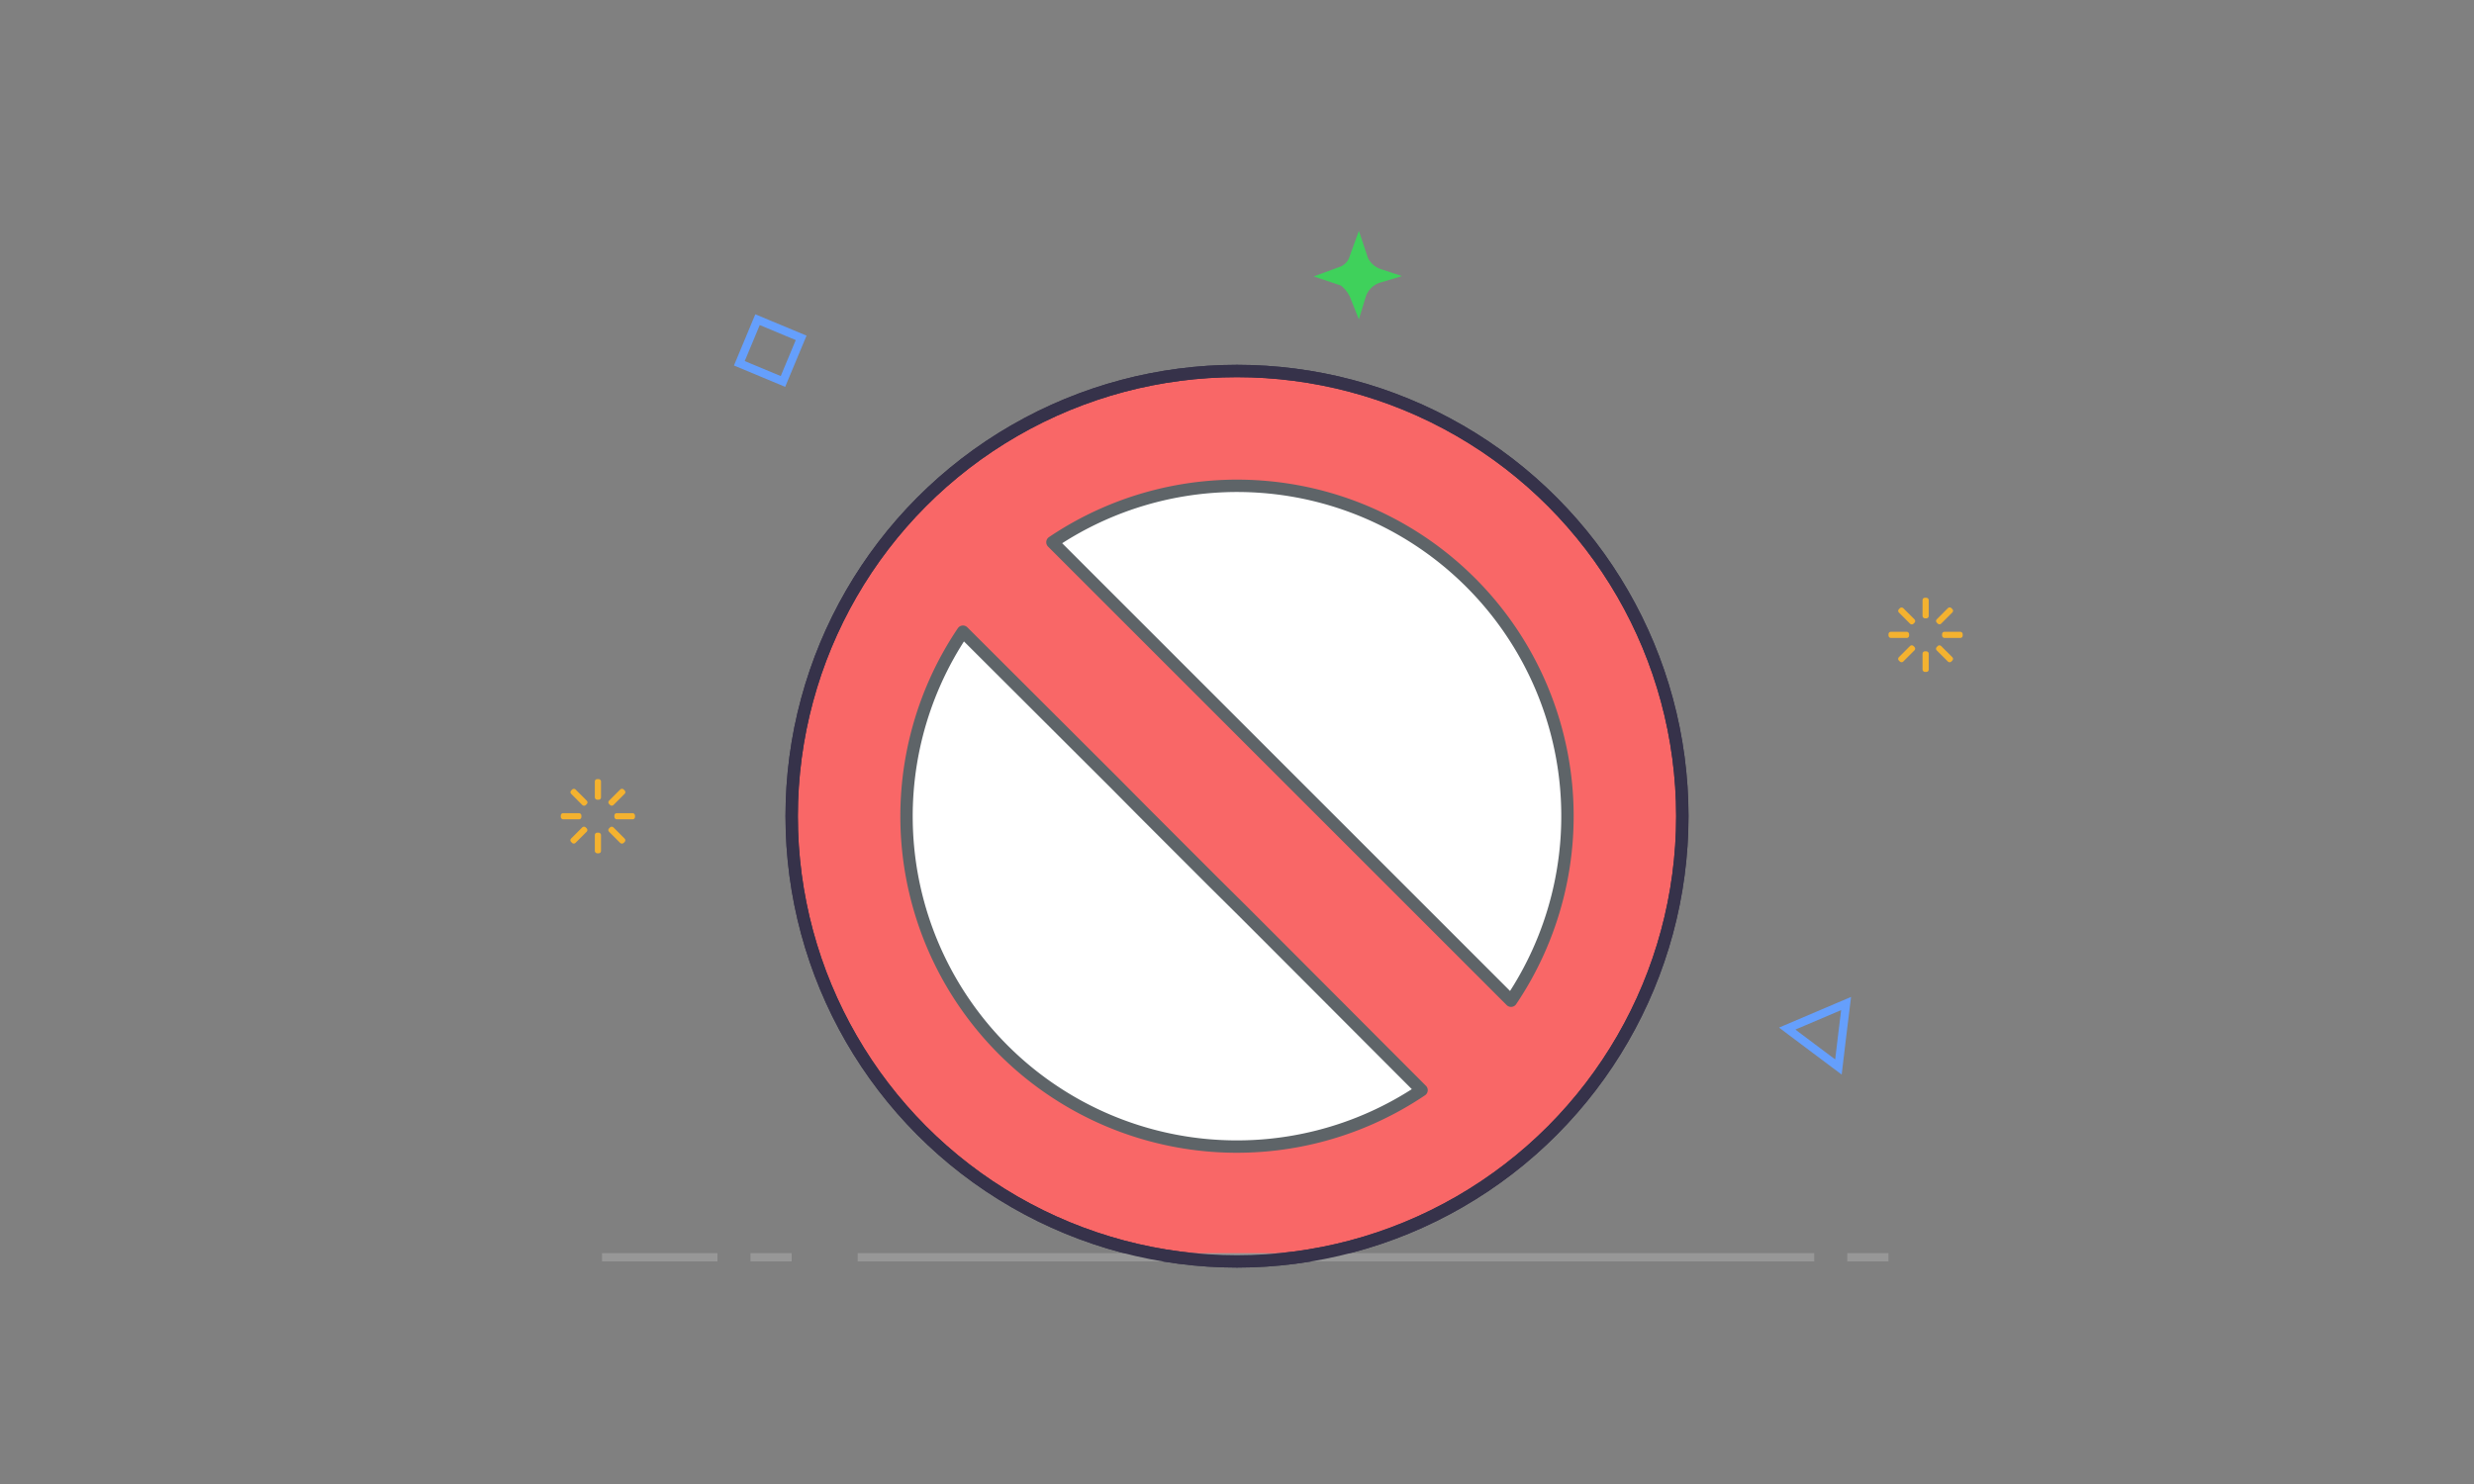 <svg id="restricted" xmlns="http://www.w3.org/2000/svg" viewBox="0 0 300 180"><rect x="0" y="0" width="300" height="180" fill="#808080" stroke="none"/><defs><style>.cls-1{fill:#f96767;}.cls-1,.cls-7{stroke:#36324a;}.cls-1,.cls-2{stroke-linecap:square;stroke-linejoin:round;}.cls-1,.cls-2,.cls-7{stroke-width:1.5px;}.cls-2{fill:#fff;stroke:#5e6468;}.cls-3,.cls-5,.cls-7{fill:none;stroke-miterlimit:10;}.cls-3{stroke:#979797;}.cls-4{fill:#3fd15b;}.cls-5{stroke:#659ffc;}.cls-6{fill:#f4b22f;}</style></defs><title>restricted-image</title><circle class="cls-1" cx="150" cy="99" r="54"/><path class="cls-2" d="M116.77,76.62a40.06,40.06,0,0,0,55.61,55.61L154,113.81l-3.44-3.44L147.16,107l-3-3-2.55-2.55-2.85-2.85L135.19,95Z"/><path class="cls-2" d="M183.23,121.38a40.06,40.06,0,0,0-55.61-55.61Z"/><line class="cls-3" x1="73" y1="152.5" x2="87" y2="152.5"/><line class="cls-3" x1="91" y1="152.5" x2="96" y2="152.5"/><line class="cls-3" x1="104" y1="152.5" x2="220" y2="152.5"/><line class="cls-3" x1="224" y1="152.5" x2="229" y2="152.5"/><path class="cls-4" d="M164.78,28l1.1,3.29a2.7,2.7,0,0,0,1.65,1.38l2.47.82-2.74.82A2.69,2.69,0,0,0,165.61,36l-.83,2.74L163.69,36a3.79,3.79,0,0,0-1.1-1.37l-3.29-1.1,3-1.1A2,2,0,0,0,163.69,31Z"/><rect class="cls-5" x="90.54" y="39.66" width="5.73" height="5.73" transform="translate(23.55 -32.67) rotate(22.63)"/><polygon class="cls-5" points="223.86 121.72 223.39 125.57 222.93 129.42 219.82 127.09 216.72 124.76 220.29 123.24 223.86 121.72"/><rect class="cls-6" x="233.13" y="72.5" width="0.75" height="2.5" rx="0.28" ry="0.28"/><rect class="cls-6" x="233.13" y="79" width="0.75" height="2.5" rx="0.28" ry="0.28"/><rect class="cls-6" x="229" y="76.63" width="2.5" height="0.75" rx="0.28" ry="0.28"/><rect class="cls-6" x="235.5" y="76.63" width="2.5" height="0.75" rx="0.28" ry="0.28"/><rect class="cls-6" x="235.42" y="78.05" width="0.75" height="2.5" rx="0.28" ry="0.28" transform="translate(12.99 189.96) rotate(-45)"/><rect class="cls-6" x="230.83" y="73.45" width="0.75" height="2.5" rx="0.28" ry="0.28" transform="translate(14.88 185.34) rotate(-44.99)"/><rect class="cls-6" x="229.95" y="78.92" width="2.5" height="0.75" rx="0.28" ry="0.28" transform="translate(11.65 186.71) rotate(-45)"/><rect class="cls-6" x="234.55" y="74.33" width="2.5" height="0.75" rx="0.28" ry="0.28" transform="translate(16.24 188.61) rotate(-45)"/><rect class="cls-6" x="72.13" y="94.5" width="0.75" height="2.5" rx="0.28" ry="0.28"/><rect class="cls-6" x="72.13" y="101" width="0.75" height="2.5" rx="0.28" ry="0.28"/><rect class="cls-6" x="68" y="98.63" width="2.5" height="0.75" rx="0.28" ry="0.28"/><rect class="cls-6" x="74.5" y="98.63" width="2.5" height="0.75" rx="0.28" ry="0.28"/><rect class="cls-6" x="74.42" y="100.05" width="0.75" height="2.5" rx="0.28" ry="0.28" transform="translate(-49.72 82.56) rotate(-45)"/><rect class="cls-6" x="69.83" y="95.45" width="0.75" height="2.5" rx="0.28" ry="0.28" transform="translate(-47.81 77.95) rotate(-44.99)"/><rect class="cls-6" x="68.95" y="100.92" width="2.5" height="0.75" rx="0.28" ry="0.28" transform="translate(-51.07 79.31) rotate(-45)"/><rect class="cls-6" x="73.55" y="96.33" width="2.5" height="0.75" rx="0.28" ry="0.28" transform="translate(-46.47 81.21) rotate(-45)"/><circle class="cls-7" cx="150" cy="99" r="54"/></svg>